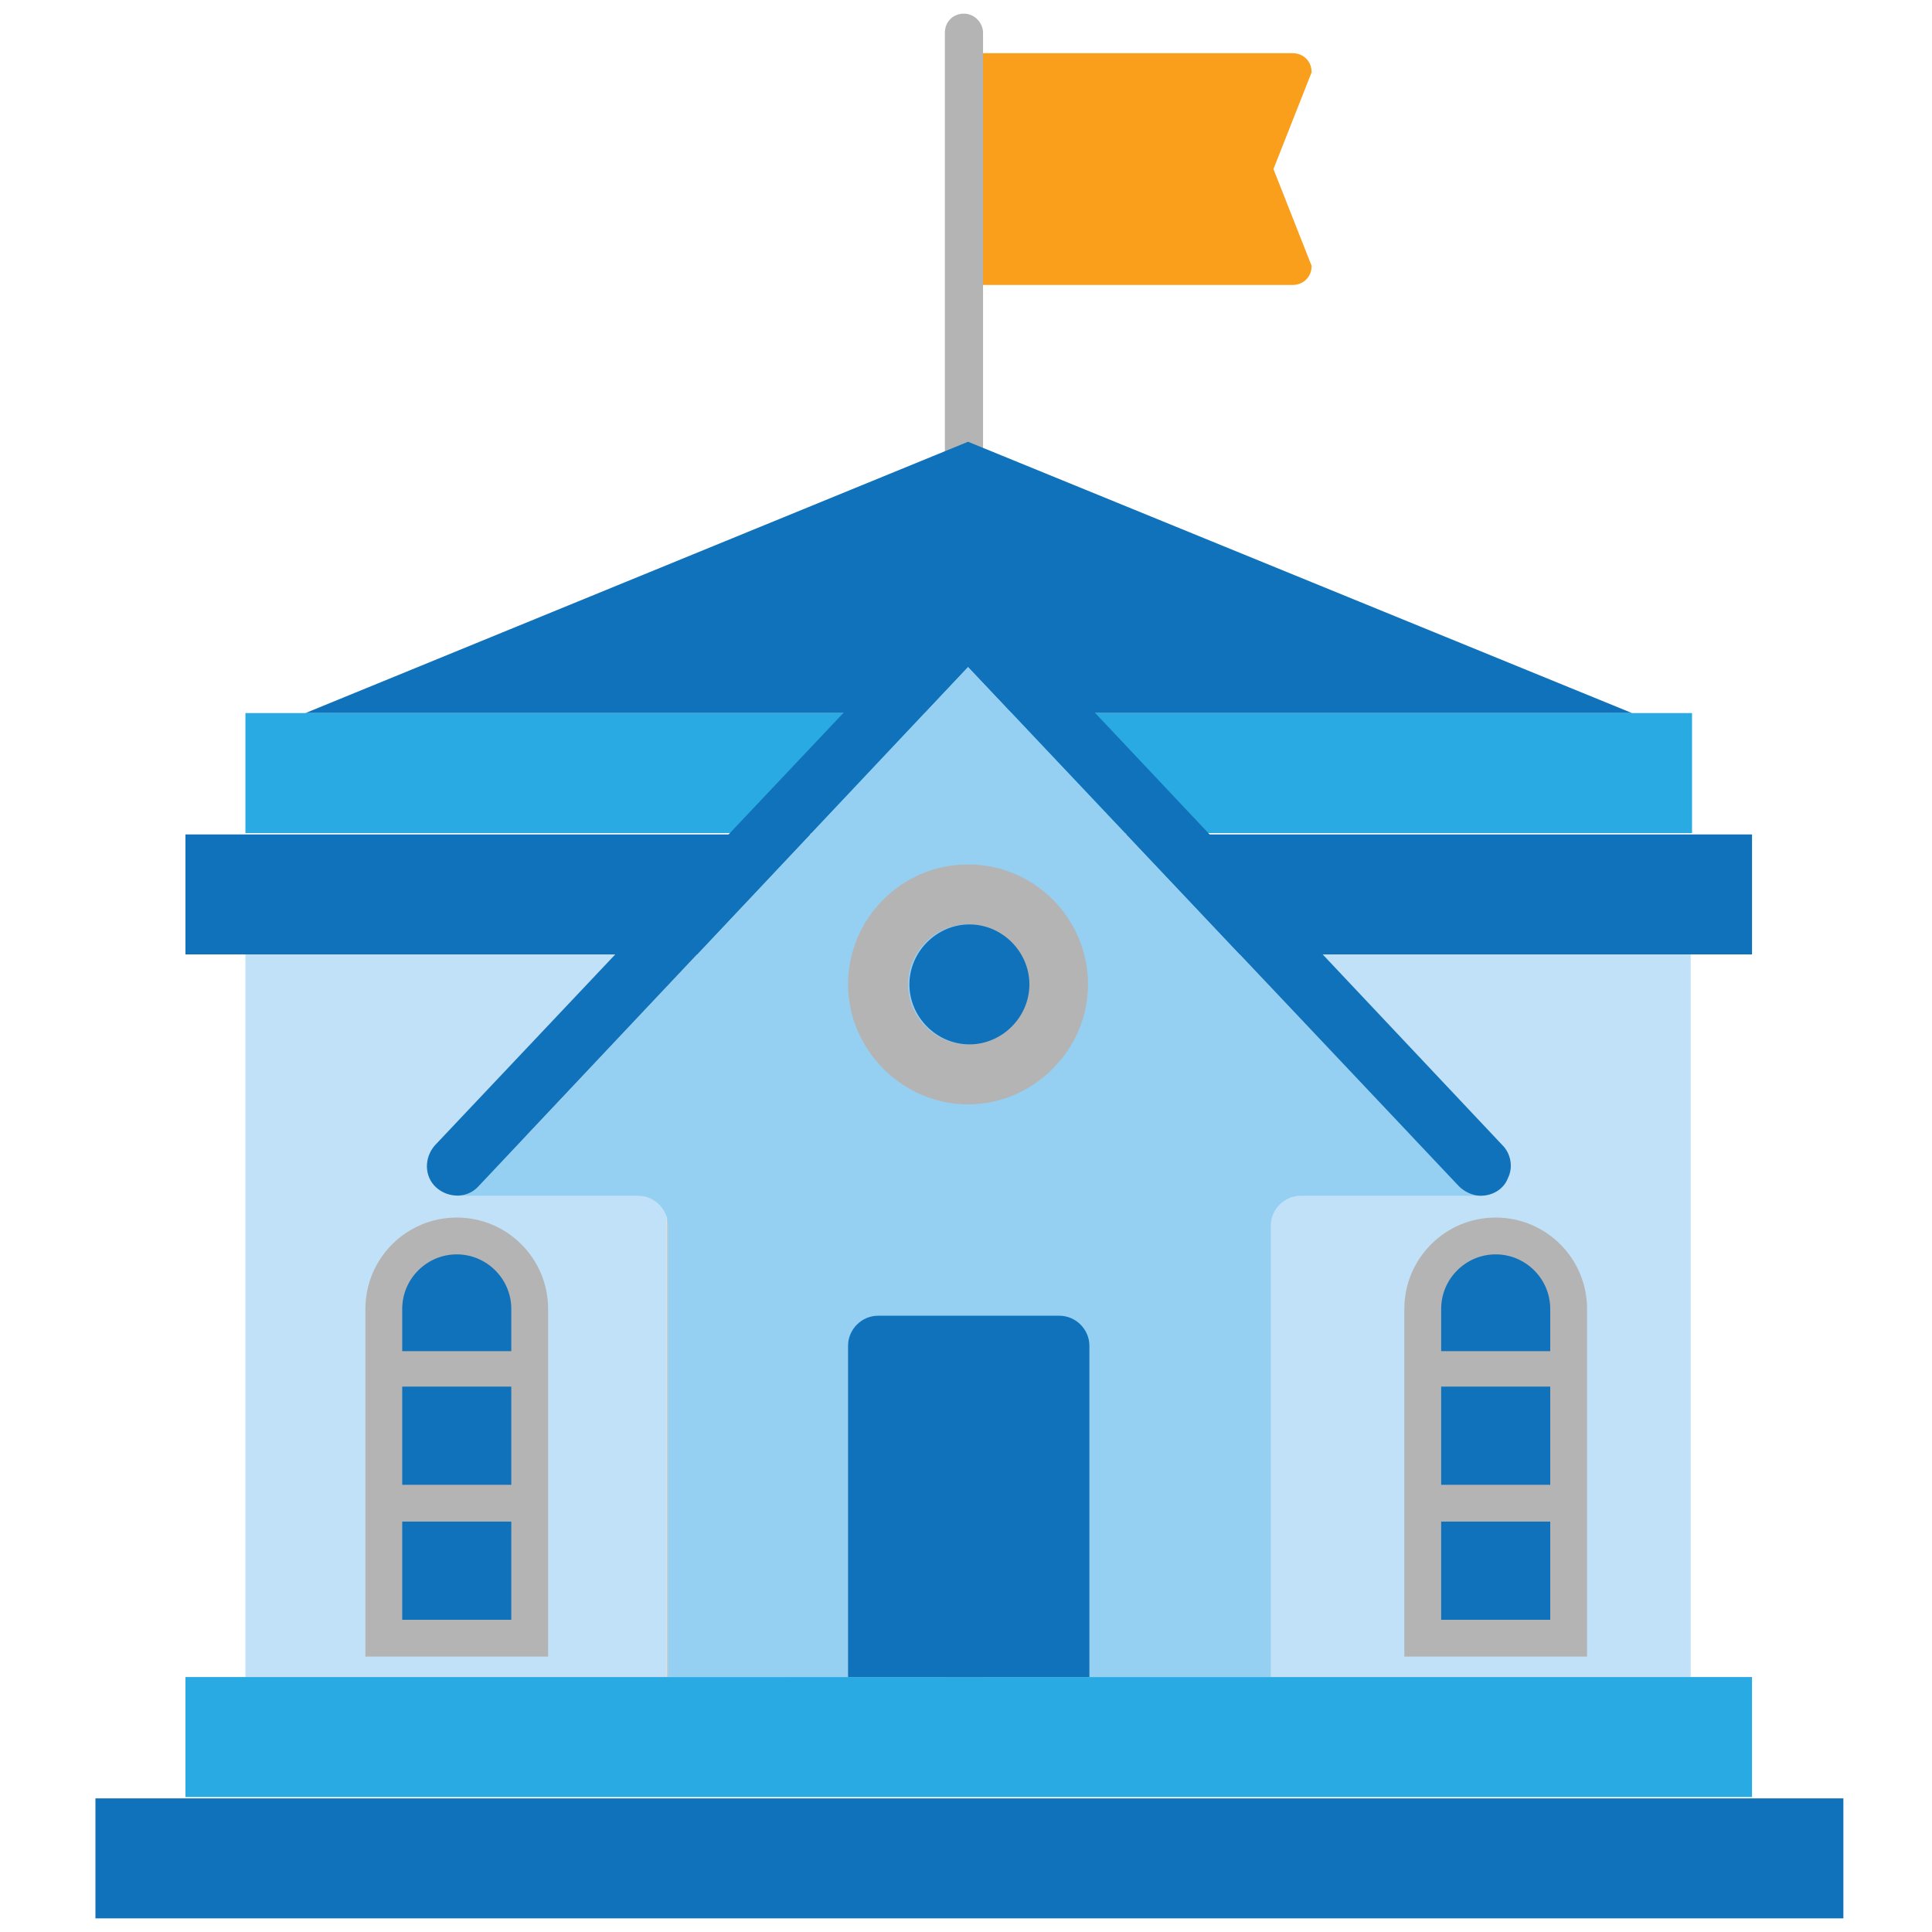 <?xml version="1.0" encoding="utf-8"?>
<!-- Generator: Adobe Illustrator 22.0.1, SVG Export Plug-In . SVG Version: 6.00 Build 0)  -->
<svg version="1.1" id="Calque_1" xmlns="http://www.w3.org/2000/svg" xmlns:xlink="http://www.w3.org/1999/xlink" x="0px" y="0px"
	 viewBox="0 0 141.7 141.7" style="enable-background:new 0 0 141.7 141.7;" xml:space="preserve">
<style type="text/css">
	.st0{fill:#F99F1B;}
	.st1{fill:#B4B4B4;}
	.st2{fill:#CCCCCC;}
	.st3{fill:#C0E1F7;}
	.st4{fill:#1072BA;}
	.st5{fill:#2AAAE2;}
	.st6{fill:#95D0F2;}
</style>
<g>
	<g>
		<path id="XMLID_56_" class="st0" d="M96.2,5.3l-2.8,7.1l2.8,7.1c0,0.8-0.6,1.4-1.4,1.4H70.7v-17h24.1C95.6,3.9,96.2,4.5,96.2,5.3z
			"/>
		<path id="XMLID_55_" class="st1" d="M72.1,2.4v123.3h-2.8V2.4c0-0.8,0.6-1.4,1.4-1.4l0,0C71.5,1,72.1,1.7,72.1,2.4z"/>
	</g>
	<rect x="48.9" y="70" class="st2" width="44.2" height="53"/>
	<g>
		<rect x="18" y="70" class="st3" width="30.9" height="53"/>
		<rect x="93.1" y="70" class="st3" width="30.9" height="53"/>
	</g>
	<rect x="7" y="131.9" class="st4" width="128.2" height="8.8"/>
	<rect x="13.6" y="123" class="st5" width="114.9" height="8.8"/>
	<polygon class="st4" points="22.4,52.3 71,32.4 119.7,52.3 	"/>
	<path class="st4" d="M71,98.7L71,98.7c7.3,0,13.3,5.9,13.3,13.3v11l0,0H57.8l0,0v-11C57.8,104.7,63.7,98.7,71,98.7z"/>
	<g>
		<rect x="73.3" y="112" class="st5" width="4.4" height="4.4"/>
		<rect x="64.4" y="112" class="st5" width="4.4" height="4.4"/>
	</g>
	<rect x="13.6" y="61.2" class="st4" width="114.9" height="8.8"/>
	<rect x="18" y="52.3" class="st5" width="106.1" height="8.8"/>
	<g>
		<path class="st6" d="M103.5,83.3L71,48.9L38.6,83.3l-5.1,4.4h13.3c1.2,0,2.2,1,2.2,2.2V123h44.2V89.9c0-1.2,1-2.2,2.2-2.2h13.3
			L103.5,83.3z"/>
		<path class="st1" d="M71,63.4c-4.9,0-8.8,4-8.8,8.8s4,8.8,8.8,8.8s8.8-4,8.8-8.8S75.9,63.4,71,63.4z M71,76.6
			c-2.4,0-4.4-2-4.4-4.4s2-4.4,4.4-4.4s4.4,2,4.4,4.4C75.5,74.6,73.5,76.6,71,76.6z"/>
		<path class="st4" d="M75.5,72.2c0,2.4-2,4.4-4.4,4.4s-4.4-2-4.4-4.4s2-4.4,4.4-4.4S75.5,69.8,75.5,72.2z"/>
		<path class="st4" d="M79.9,98.7V123H62.2V98.7c0-1.2,1-2.2,2.2-2.2h13.3C78.9,96.5,79.9,97.5,79.9,98.7z"/>
		<path class="st4" d="M108.6,87.7c-0.6,0-1.2-0.3-1.6-0.7L71,48.9L35.1,87c-0.8,0.9-2.2,0.9-3.1,0.1c-0.9-0.8-0.9-2.2-0.1-3.1
			l37.6-39.8c0.9-0.9,2.3-0.9,3.2,0L110.2,84c0.6,0.6,0.8,1.6,0.4,2.4C110.3,87.2,109.5,87.7,108.6,87.7z"/>
	</g>
	<path id="XMLID_54_" class="st1" d="M33.5,89.3L33.5,89.3c-3.7,0-6.7,3-6.7,6.7v25.5h13.4V96C40.2,92.3,37.2,89.3,33.5,89.3z"/>
	<path id="XMLID_53_" class="st4" d="M29.5,108.9v-7.2h8v7.2H29.5z M37.5,99.1V96c0-2.2-1.8-4-4-4l0,0c-2.2,0-4,1.8-4,4v3.1H37.5
		L37.5,99.1z M29.5,111.6v7.2h8v-7.2H29.5z"/>
	<path id="XMLID_52_" class="st1" d="M109.7,89.3L109.7,89.3c-3.7,0-6.7,3-6.7,6.7v25.5h13.4V96C116.4,92.3,113.4,89.3,109.7,89.3z"
		/>
	<path id="XMLID_51_" class="st4" d="M105.7,108.9v-7.2h8v7.2H105.7z M113.7,99.1V96c0-2.2-1.8-4-4-4l0,0c-2.2,0-4,1.8-4,4v3.1
		H113.7L113.7,99.1z M105.7,111.6v7.2h8v-7.2H105.7z"/>
</g>
</svg>
